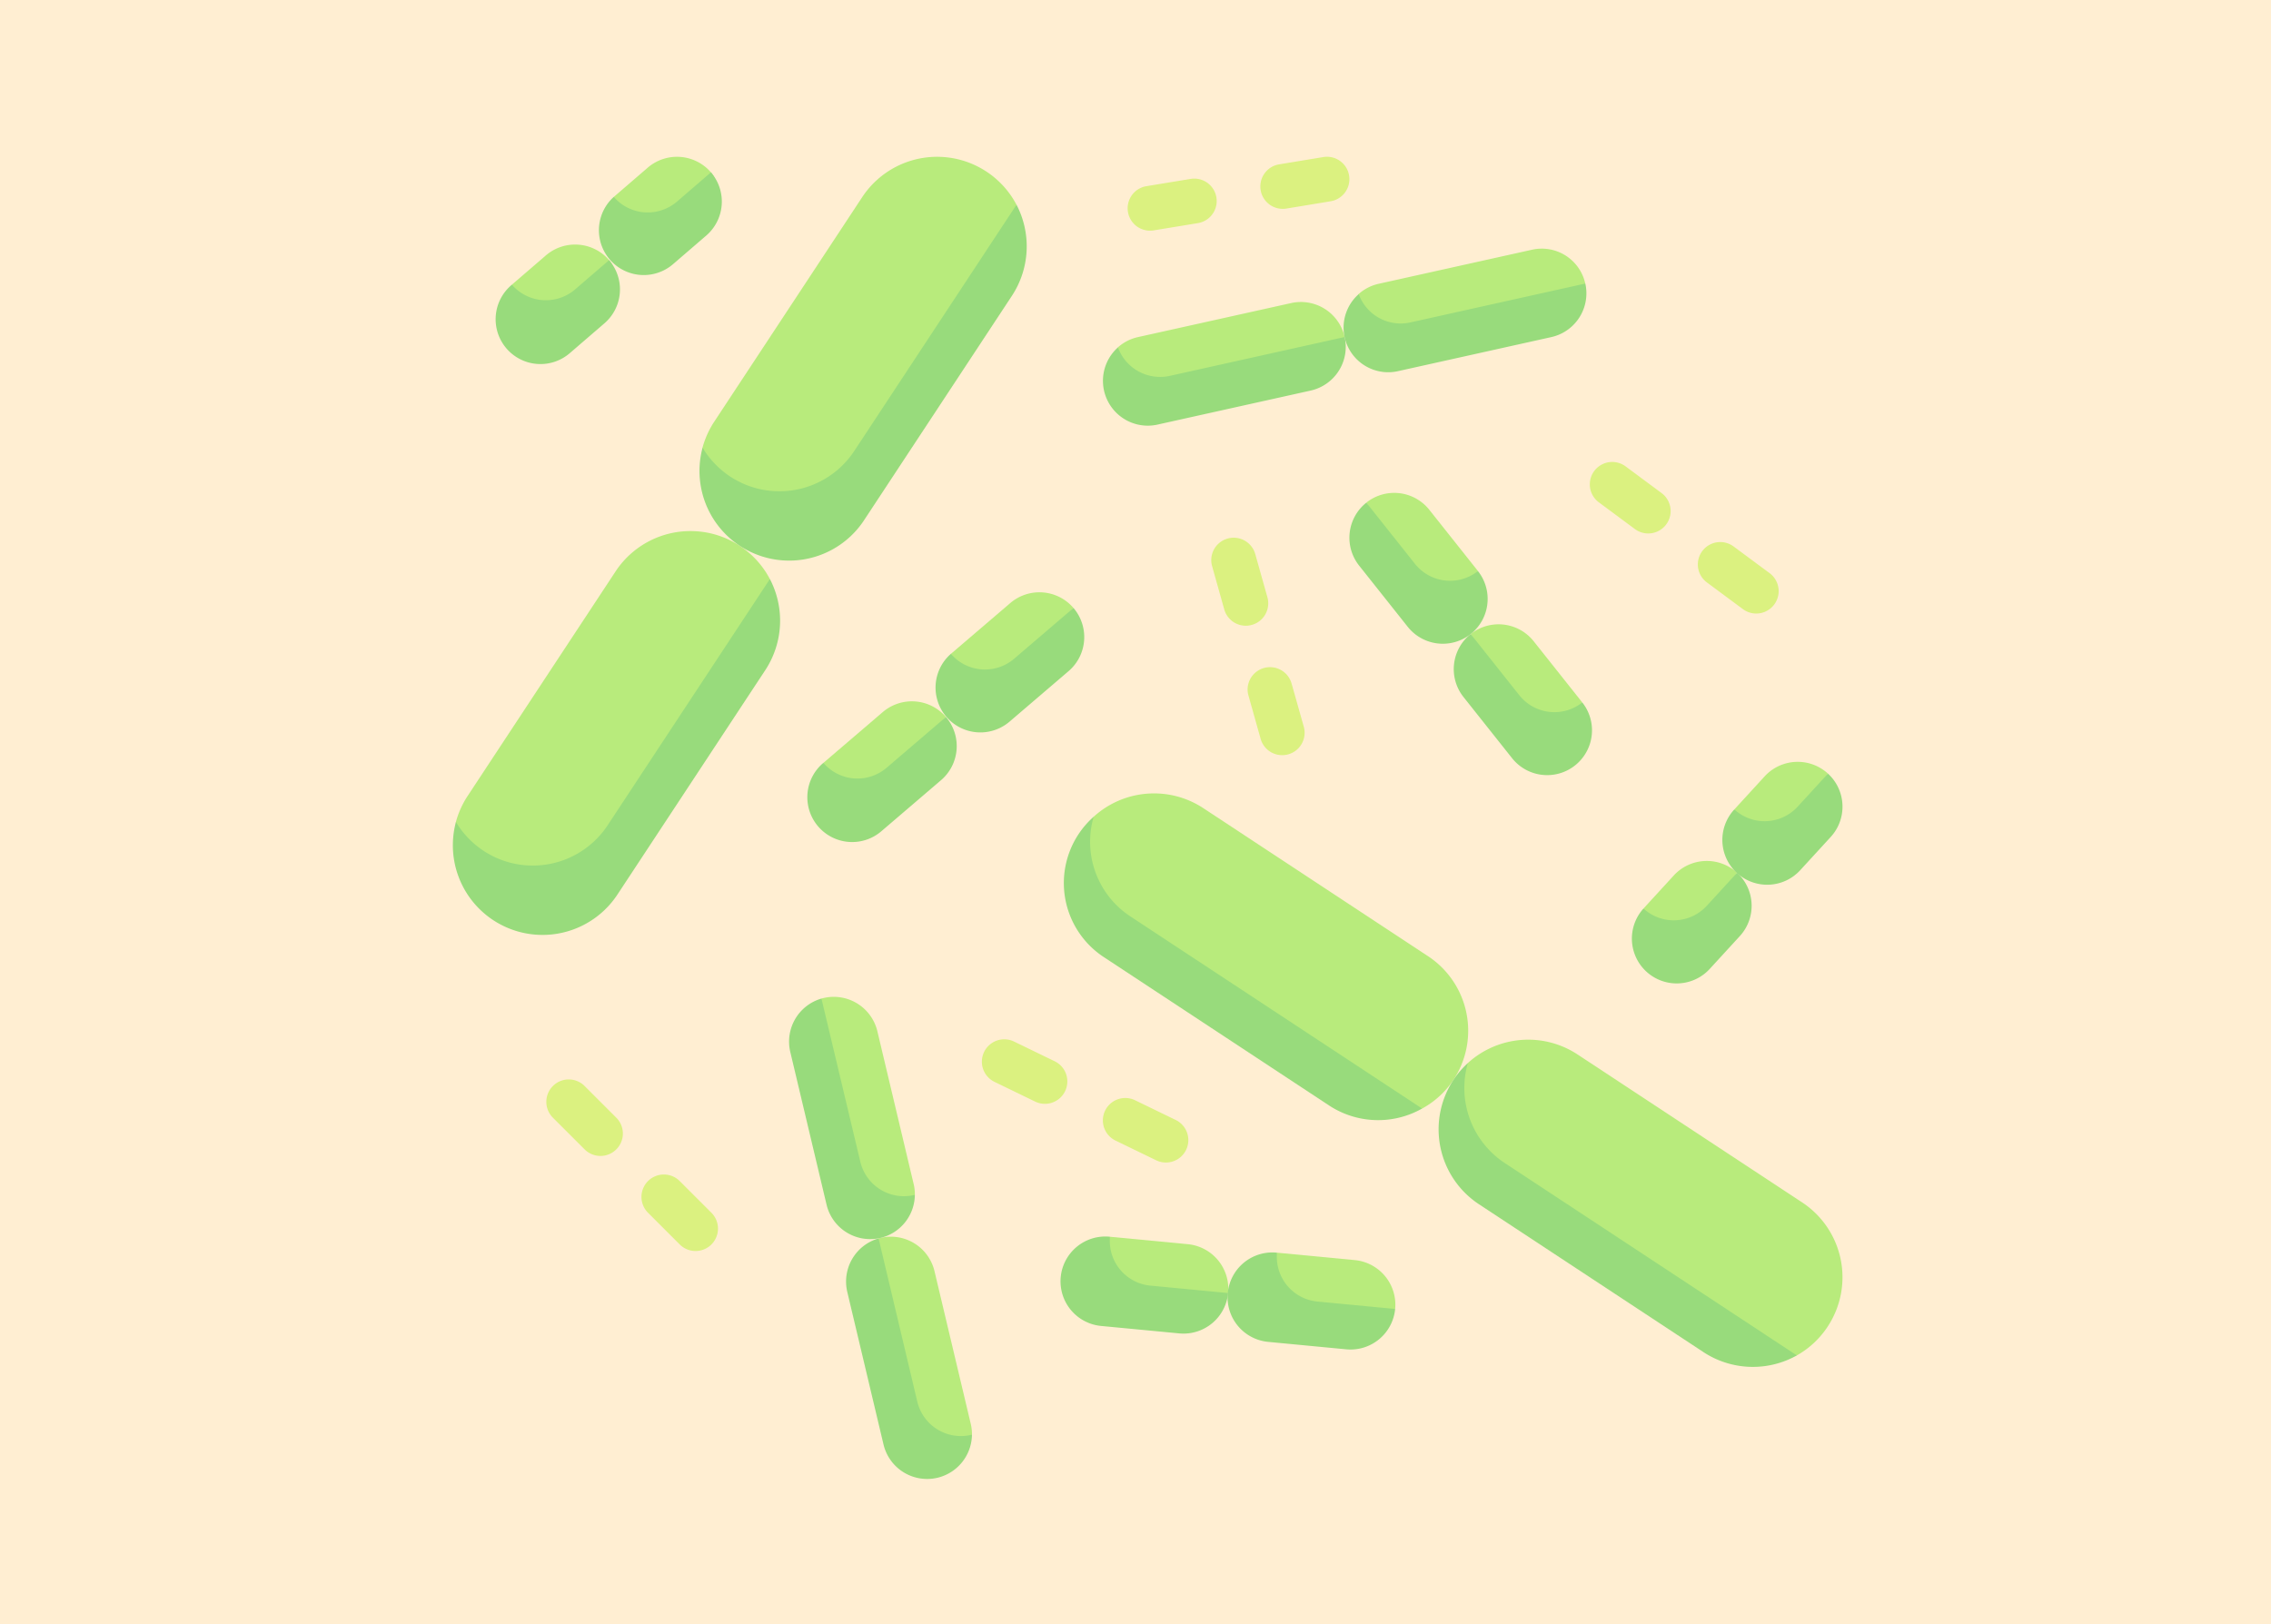 <svg xmlns="http://www.w3.org/2000/svg" width="295" height="211" viewBox="0 0 295 211">
  <g id="Grupo_1103873" data-name="Grupo 1103873" transform="translate(-704.5 -1807.77)">
    <g id="Grupo_1103026" data-name="Grupo 1103026" transform="translate(104.244 1403.77)">
      <rect id="Rectángulo_35929" data-name="Rectángulo 35929" width="295" height="211" transform="translate(600.256 404)" fill="#ffeed2"/>
    </g>
    <g id="Grupo_1103781" data-name="Grupo 1103781" transform="translate(943.839 1815.753) rotate(90)">
      <g id="Grupo_1103778" data-name="Grupo 1103778" transform="translate(12.382 0)">
        <path id="Trazado_915146" data-name="Trazado 915146" d="M284.215,139.835a11.6,11.6,0,0,0-16.094,3.3L248.9,172.31a11.651,11.651,0,0,0,1.11,14.247l2.37,1.593c5.371,3.538,12.389-1.4,15.927-6.776l19.22-29.176.4-8.305a11.627,11.627,0,0,0-3.71-4.058Z" transform="translate(-164.269 -89.286)" fill="#b8eb7c"/>
        <path id="Trazado_915147" data-name="Trazado 915147" d="M60.592,119.129l-4.421-19.9L50.79,94.777A5.785,5.785,0,0,0,46.4,101.71l4.421,19.9a5.8,5.8,0,0,0,1.338,2.613l3.9.569C59.2,124.09,61.29,122.268,60.592,119.129Z" transform="translate(-34.318 -61.362)" fill="#b8eb7c"/>
        <path id="Trazado_915148" data-name="Trazado 915148" d="M146.4,134.324l-7.949,6.312a5.823,5.823,0,0,0-.939,8.181l16.6-9.718Z" transform="translate(-92.581 -86.966)" fill="#b8eb7c"/>
        <path id="Trazado_915149" data-name="Trazado 915149" d="M350.679,344.385l-3.012-2.6a5.844,5.844,0,0,0-1.413.159l-19.829,4.709a5.823,5.823,0,0,0-4.32,7.011c.02.085.042.17.066.253l4.948,2.535,19.829-4.709C350.076,351,351.421,347.514,350.679,344.385Z" transform="translate(-212.805 -221.286)" fill="#b8eb7c"/>
        <path id="Trazado_915150" data-name="Trazado 915150" d="M174.913,283.337a5.823,5.823,0,0,0-.641,8.21l6.6,7.714,8.611-2.336Z" transform="translate(-116.291 -183.443)" fill="#b8eb7c"/>
        <path id="Trazado_915151" data-name="Trazado 915151" d="M417.666,226.318a5.823,5.823,0,0,0-6.349,5.244l-.963,10.1,8.379,4.211.963-10.1Z" transform="translate(-270.044 -146.509)" fill="#b8eb7c"/>
        <path id="Trazado_915152" data-name="Trazado 915152" d="M273.405,38.837a5.823,5.823,0,0,0,.358,8.227L278.056,51l7.961-3.631Z" transform="translate(-180.388 -25.144)" fill="#b8eb7c"/>
        <path id="Trazado_915153" data-name="Trazado 915153" d="M49.944,465.84l-3.8-4.411a5.823,5.823,0,0,1,.609-8.212c2.436-2.1,5.243,1.431,5.243,1.431l6.635,8.7Z" transform="translate(-33.326 -292.998)" fill="#b8eb7c"/>
        <path id="Trazado_915154" data-name="Trazado 915154" d="M196.1,416.7l-29.176-19.22L156.538,395.2a11.65,11.65,0,0,0-.992,20.039l29.176,19.22a11.639,11.639,0,0,0,3.382,1.524,13.858,13.858,0,0,0,10.481-4.843c4.34-4.747,2.883-10.9-2.489-14.442Z" transform="translate(-101.679 -255.865)" fill="#b8eb7c"/>
        <path id="Trazado_915155" data-name="Trazado 915155" d="M375,1.922A11.646,11.646,0,0,0,358.872,5.24l-19.22,29.176a11.651,11.651,0,0,0,1.11,14.247l2.37,1.593c5.371,3.538,12.389-1.4,15.927-6.776L378.28,14.3l.469-8.371A11.6,11.6,0,0,0,375,1.922Z" transform="translate(-223.025 0)" fill="#b8eb7c"/>
        <path id="Trazado_915156" data-name="Trazado 915156" d="M80.228,207.809l-4.421-19.9-5.346-4.471a5.823,5.823,0,0,0-4.421,6.948l4.421,19.9A5.8,5.8,0,0,0,71.8,212.9l3.9.569c3.139-.7,5.228-2.519,4.531-5.659Z" transform="translate(-47.032 -118.768)" fill="#b8eb7c"/>
        <path id="Trazado_915157" data-name="Trazado 915157" d="M439.06,323.343l-3.012-2.6a5.846,5.846,0,0,0-1.413.159l-19.829,4.709a5.823,5.823,0,0,0-4.32,7.011c.02.085.042.17.066.253l4.948,2.535,19.829-4.709C438.457,329.96,439.8,326.471,439.06,323.343Z" transform="translate(-270.026 -207.662)" fill="#b8eb7c"/>
        <path id="Trazado_915158" data-name="Trazado 915158" d="M215.09,330.323a5.823,5.823,0,0,0-.641,8.21l6.6,7.714,8.611-2.336Z" transform="translate(-142.303 -213.864)" fill="#b8eb7c"/>
        <path id="Trazado_915159" data-name="Trazado 915159" d="M194.82,95.881l-7.949,6.312a5.823,5.823,0,0,0-.939,8.181l16.6-9.718Z" transform="translate(-123.927 -62.077)" fill="#b8eb7c"/>
        <path id="Trazado_915160" data-name="Trazado 915160" d="M423.534,164.776a5.823,5.823,0,0,0-6.349,5.244l-.963,10.1,8.379,4.211.963-10.1Z" transform="translate(-273.843 -106.665)" fill="#b8eb7c"/>
        <path id="Trazado_915161" data-name="Trazado 915161" d="M236.881,5.356a5.823,5.823,0,0,0,.358,8.227l4.292,3.935,7.961-3.631Z" transform="translate(-156.741 -3.468)" fill="#b8eb7c"/>
        <path id="Trazado_915162" data-name="Trazado 915162" d="M17.6,428.308l-3.8-4.411a5.823,5.823,0,0,1,.609-8.212c2.436-2.1,5.243,1.431,5.243,1.431l6.635,8.7Z" transform="translate(-12.382 -268.698)" fill="#b8eb7c"/>
      </g>
      <path id="Trazado_915163" data-name="Trazado 915163" d="M355.294,459.3a2.911,2.911,0,0,1-2.059-4.97l4.117-4.118a2.911,2.911,0,1,1,4.117,4.117l-4.117,4.118A2.9,2.9,0,0,1,355.294,459.3Z" transform="translate(-220.129 -290.93)" fill="#dbf180"/>
      <path id="Trazado_915164" data-name="Trazado 915164" d="M390.326,424.26a2.911,2.911,0,0,1-2.059-4.97l4.117-4.118a2.911,2.911,0,0,1,4.117,4.117l-4.117,4.118A2.9,2.9,0,0,1,390.326,424.26Z" transform="translate(-242.81 -268.246)" fill="#dbf180"/>
      <path id="Trazado_915165" data-name="Trazado 915165" d="M340.5,296.78a2.91,2.91,0,0,1-2.616-4.182l2.542-5.239a2.911,2.911,0,1,1,5.237,2.542l-2.542,5.239A2.909,2.909,0,0,1,340.5,296.78Z" transform="translate(-210.552 -184.985)" fill="#dbf180"/>
      <path id="Trazado_915166" data-name="Trazado 915166" d="M362.129,252.2a2.91,2.91,0,0,1-2.616-4.182l2.542-5.239a2.911,2.911,0,1,1,5.237,2.542l-2.542,5.239A2.909,2.909,0,0,1,362.129,252.2Z" transform="translate(-224.556 -156.123)" fill="#dbf180"/>
      <path id="Trazado_915167" data-name="Trazado 915167" d="M155.676,218.993a2.912,2.912,0,0,1-.785-5.716L160.5,211.7a2.912,2.912,0,0,1,1.575,5.607l-5.607,1.574A2.932,2.932,0,0,1,155.676,218.993Z" transform="translate(-90.89 -136.995)" fill="#dbf180"/>
      <path id="Trazado_915168" data-name="Trazado 915168" d="M203.377,205.6a2.912,2.912,0,0,1-.785-5.716L208.2,198.3a2.912,2.912,0,1,1,1.575,5.607l-5.607,1.575A2.932,2.932,0,0,1,203.377,205.6Z" transform="translate(-121.773 -128.321)" fill="#dbf180"/>
      <path id="Trazado_915169" data-name="Trazado 915169" d="M24.286,242.14a2.909,2.909,0,0,1-2.869-2.439l-.944-5.746a2.91,2.91,0,1,1,5.743-.944l.944,5.746a2.91,2.91,0,0,1-2.4,3.345,2.982,2.982,0,0,1-.475.038Z" transform="translate(-5.213 -149.281)" fill="#dbf180"/>
      <path id="Trazado_915170" data-name="Trazado 915170" d="M16.239,193.249a2.909,2.909,0,0,1-2.869-2.438l-.947-5.746a2.91,2.91,0,1,1,5.743-.947l.947,5.746a2.912,2.912,0,0,1-2.4,3.347A2.98,2.98,0,0,1,16.239,193.249Z" transform="translate(-0.001 -117.627)" fill="#dbf180"/>
      <path id="Trazado_915171" data-name="Trazado 915171" d="M157.268,34.023a2.911,2.911,0,0,1-2.334-4.646L158.4,24.7a2.91,2.91,0,1,1,4.674,3.469l-3.469,4.677a2.9,2.9,0,0,1-2.34,1.177Z" transform="translate(-91.922 -15.231)" fill="#dbf180"/>
      <path id="Trazado_915172" data-name="Trazado 915172" d="M127.752,73.822a2.911,2.911,0,0,1-2.334-4.646l3.469-4.677a2.91,2.91,0,1,1,4.674,3.469l-3.469,4.677A2.9,2.9,0,0,1,127.752,73.822Z" transform="translate(-72.812 -40.998)" fill="#dbf180"/>
      <path id="Trazado_915173" data-name="Trazado 915173" d="M208.981,412.57l-29.176-19.22a11.692,11.692,0,0,0-11.821-.588l31.986,21.073a11.646,11.646,0,0,1,3.319,16.132h0a11.768,11.768,0,0,1-3.739,3.578,11.648,11.648,0,0,0,9.432-20.975Z" transform="translate(-100.742 -253.431)" fill="#98db7c"/>
      <g id="Grupo_1103779" data-name="Grupo 1103779" transform="translate(98.124 54.607)">
        <path id="Trazado_915174" data-name="Trazado 915174" d="M293.493,154.886l-24.987,37.93a11.607,11.607,0,0,1-12.928,4.734,11.511,11.511,0,0,0,18.3-1.414l19.22-29.176a11.6,11.6,0,0,0,.391-12.073Z" transform="translate(-255.578 -154.886)" fill="#98db7c"/>
      </g>
      <g id="Grupo_1103780" data-name="Grupo 1103780" transform="translate(130.12 5.934)">
        <path id="Trazado_915175" data-name="Trazado 915175" d="M384.318,16.832,359.3,54.808a11.671,11.671,0,0,1-12.965,4.754,11.656,11.656,0,0,0,18.341-1.434l19.22-29.176a11.69,11.69,0,0,0,.425-12.12Z" transform="translate(-346.332 -16.832)" fill="#98db7c"/>
      </g>
      <path id="Trazado_915176" data-name="Trazado 915176" d="M353.677,346.248a5.812,5.812,0,0,0-5.6-4.46c.006.025.019.047.025.073a5.824,5.824,0,0,1-4.32,7.011l-21.2,5.048a5.821,5.821,0,0,0,6.945,4.047l19.829-4.709A5.823,5.823,0,0,0,353.677,346.248Z" transform="translate(-200.836 -221.287)" fill="#98db7c"/>
      <path id="Trazado_915177" data-name="Trazado 915177" d="M442.059,325.224a5.829,5.829,0,0,0-5.6-4.479c.006.025.019.066.025.092a5.824,5.824,0,0,1-4.32,7.011l-21.2,5.029a5.833,5.833,0,0,0,6.945,4.066l19.829-4.709A5.823,5.823,0,0,0,442.059,325.224Z" transform="translate(-258.057 -207.663)" fill="#98db7c"/>
      <path id="Trazado_915178" data-name="Trazado 915178" d="M70.482,118.827l-4.421-19.9a5.823,5.823,0,0,0-6.948-4.421l-.01,0,5.053,22.739a5.8,5.8,0,0,1-3.68,6.7,5.8,5.8,0,0,0,10.005-5.128Z" transform="translate(-30.249 -61.1)" fill="#98db7c"/>
      <path id="Trazado_915179" data-name="Trazado 915179" d="M90.188,207.5l-4.421-19.9a5.823,5.823,0,0,0-6.948-4.421l-.01,0,5.053,22.739a5.834,5.834,0,0,1-3.705,6.714,5.824,5.824,0,0,0,10.031-5.14Z" transform="translate(-43.008 -118.512)" fill="#98db7c"/>
      <path id="Trazado_915180" data-name="Trazado 915180" d="M423.484,164.824l-.964,10.1a5.823,5.823,0,0,1-6.349,5.244,5.823,5.823,0,1,0,11.593,1.105l.963-10.1A5.823,5.823,0,0,0,423.484,164.824Z" transform="translate(-261.411 -106.714)" fill="#98db7c"/>
      <path id="Trazado_915181" data-name="Trazado 915181" d="M417.617,226.367l-.964,10.1a5.823,5.823,0,0,1-6.349,5.244,5.823,5.823,0,1,0,11.593,1.105l.963-10.1A5.823,5.823,0,0,0,417.617,226.367Z" transform="translate(-257.613 -146.559)" fill="#98db7c"/>
      <path id="Trazado_915182" data-name="Trazado 915182" d="M193.463,289.125l-6.6-7.714a5.823,5.823,0,0,0-8.21-.641l6.6,7.714a5.823,5.823,0,0,1-.641,8.21,5.823,5.823,0,0,0,8.851-7.568Z" transform="translate(-107.652 -180.876)" fill="#98db7c"/>
      <path id="Trazado_915183" data-name="Trazado 915183" d="M233.641,336.111l-6.6-7.714a5.823,5.823,0,0,0-8.21-.641l6.6,7.714a5.823,5.823,0,0,1-.641,8.21,5.823,5.823,0,1,0,8.851-7.568Z" transform="translate(-133.665 -211.297)" fill="#98db7c"/>
      <path id="Trazado_915184" data-name="Trazado 915184" d="M30.131,419.336l-3.8-4.411a5.823,5.823,0,0,0-8.212-.609l3.8,4.411a5.823,5.823,0,0,1-.609,8.212,5.823,5.823,0,0,0,8.821-7.6Z" transform="translate(-3.713 -267.329)" fill="#98db7c"/>
      <path id="Trazado_915185" data-name="Trazado 915185" d="M62.478,456.868l-3.8-4.411a5.823,5.823,0,0,0-8.212-.609l3.8,4.411a5.823,5.823,0,0,1-.609,8.212,5.823,5.823,0,1,0,8.821-7.6Z" transform="translate(-24.655 -291.63)" fill="#98db7c"/>
      <path id="Trazado_915186" data-name="Trazado 915186" d="M252.211,5.466l-4.292-3.935a5.822,5.822,0,0,0-8.227.358l4.292,3.935a5.823,5.823,0,0,1,.358,8.227,5.823,5.823,0,1,0,7.869-8.585Z" transform="translate(-147.169 0)" fill="#98db7c"/>
      <path id="Trazado_915187" data-name="Trazado 915187" d="M288.736,38.947l-4.292-3.935a5.822,5.822,0,0,0-8.227.358l4.292,3.935a5.823,5.823,0,0,1,.358,8.227,5.823,5.823,0,0,0,7.869-8.585Z" transform="translate(-170.816 -21.677)" fill="#98db7c"/>
      <path id="Trazado_915188" data-name="Trazado 915188" d="M156.905,132.944a5.823,5.823,0,0,0-8.181-.939,5.823,5.823,0,0,1-.939,8.181l-7.949,6.312a5.823,5.823,0,0,0,8.181.939l7.949-6.312A5.823,5.823,0,0,0,156.905,132.944Z" transform="translate(-82.518 -84.647)" fill="#98db7c"/>
      <path id="Trazado_915189" data-name="Trazado 915189" d="M205.32,94.5a5.823,5.823,0,0,0-8.181-.939,5.823,5.823,0,0,1-.939,8.181l-7.949,6.312a5.823,5.823,0,0,0,8.181.939l7.949-6.312A5.822,5.822,0,0,0,205.32,94.5Z" transform="translate(-113.864 -59.758)" fill="#98db7c"/>
      <path id="Trazado_915190" data-name="Trazado 915190" d="M58.173,325.837,29,306.616l-10.382-2.278a11.65,11.65,0,0,0-.992,20.039L46.8,343.6a11.639,11.639,0,0,0,3.382,1.524,13.858,13.858,0,0,0,10.481-4.843C65,335.531,63.545,329.375,58.173,325.837Z" transform="translate(0 -197.04)" fill="#b8eb7c"/>
      <path id="Trazado_915191" data-name="Trazado 915191" d="M71.057,321.71,41.881,302.49A11.692,11.692,0,0,0,30.06,301.9l31.986,21.073a11.646,11.646,0,0,1,3.319,16.132h0a11.767,11.767,0,0,1-3.739,3.578,11.648,11.648,0,0,0,9.432-20.974Z" transform="translate(-11.445 -194.605)" fill="#98db7c"/>
    </g>
  </g>
</svg>

